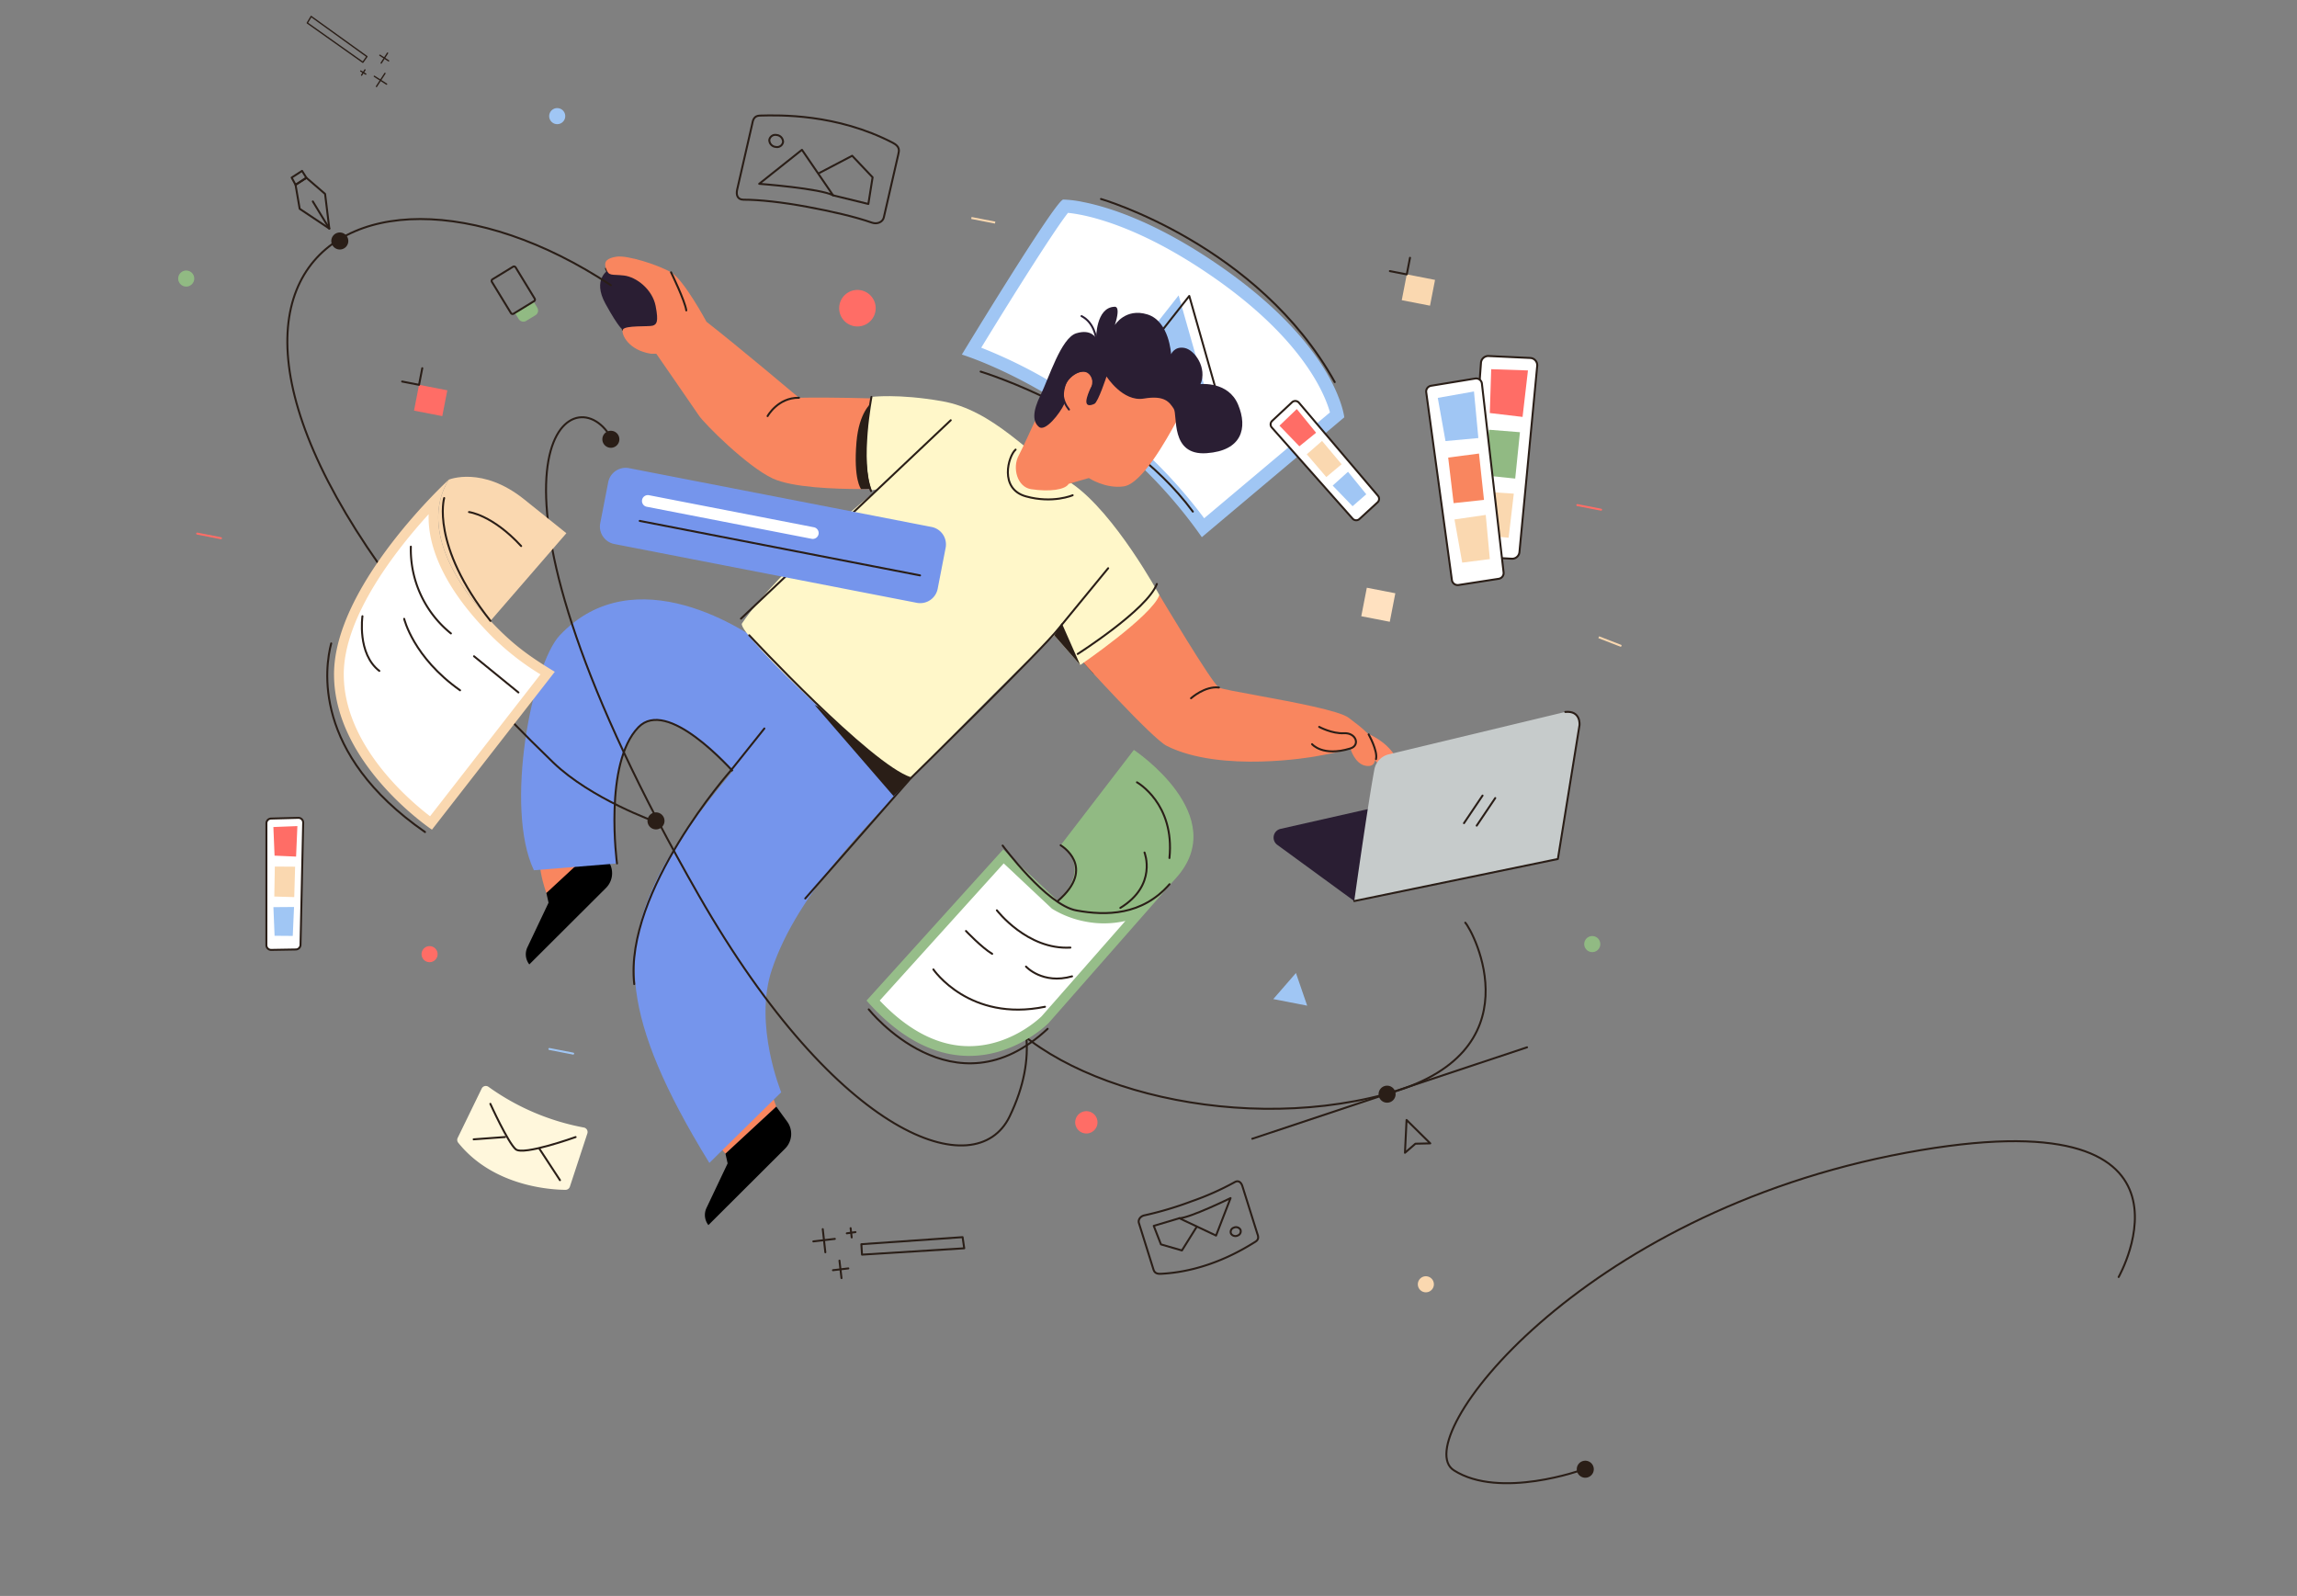 <svg xmlns="http://www.w3.org/2000/svg" xmlns:xlink="http://www.w3.org/1999/xlink" width="1169.133" height="812.292" viewBox="0 0 1169.133 812.292">
  <rect x="0" y="0" width="1169.133" height="812.292" fill="#808080" stroke="none"/>
  <defs>
    <clipPath id="clip-path">
      <rect id="Rectangle_228" data-name="Rectangle 228" width="1070.618" height="619.388" fill="none"/>
    </clipPath>
  </defs>
  <g id="Group_88291" data-name="Group 88291" transform="translate(118.185) rotate(11)">
    <g id="Group_88069" data-name="Group 88069" clip-path="url(#clip-path)">
      <path id="Path_122835" data-name="Path 122835" d="M132.8,147.825C79.275,97.654,16.575,84.713,0,82.068,11.16,51.958,28.412,7.189,32.708.557A63.909,63.909,0,0,1,41.085.079c12.176,0,38.236,2.534,75.934,19.5,54.438,24.5,69.009,52.059,71.872,58.8ZM33.115,0h0" transform="translate(403.509 21.525)" fill="#fff"/>
      <path id="Path_122836" data-name="Path 122836" d="M45.607,6.608c11.912,0,37.441,2.494,74.576,19.205,49.252,22.164,65.167,46.94,69.358,55.322l-52.574,65.093c-31.639-28.806-65.74-44.719-89.325-53.093A248.956,248.956,0,0,0,9.016,82.676C21.35,49.53,34.772,15.408,39.278,6.875c1.464-.137,3.581-.268,6.329-.268m0-6.608A55.494,55.494,0,0,0,35.579.7C31.709,1.989,0,87.992,0,87.992s75.269,7.678,137.637,67.921L197.171,82.2s-9.935-33.462-74.277-62.415C85.19,2.821,58.91,0,45.607,0" transform="translate(398.988 18.3)" fill="#a0c6f4"/>
      <path id="Path_122837" data-name="Path 122837" d="M0,0S74.01,7.477,119.613,49.34" transform="translate(410.039 112.971)" fill="none" stroke="#2a1e17" stroke-linecap="round" stroke-linejoin="round" stroke-width="1"/>
      <path id="Path_122838" data-name="Path 122838" d="M0,53.686,27.61,0,55.987,55.987Z" transform="translate(473.948 55.676)" fill="#a0c6f4"/>
      <path id="Path_122839" data-name="Path 122839" d="M0,53.686,27.61,0,55.987,55.987Z" transform="translate(479.317 54.909)" fill="none" stroke="#2a1e17" stroke-linecap="round" stroke-linejoin="round" stroke-width="1"/>
      <path id="Path_122840" data-name="Path 122840" d="M0,0S82.981,7.475,134.565,68.778" transform="translate(453.399 15.038)" fill="none" stroke="#2a1e17" stroke-linecap="round" stroke-linejoin="round" stroke-width="1"/>
      <path id="Path_122841" data-name="Path 122841" d="M7.548,45.7C2.992,42.349,0,40.1,0,40.1,1.264,38.417,21.234,17.142,32.794,0c0,0-23.383,47.07-25.246,45.7" transform="translate(488.25 207.248)" fill="#2a1e17"/>
      <path id="Path_122842" data-name="Path 122842" d="M0,0C2.224,3.707,3.213,2.223,9.637,1.73s15.568,4.2,18.779,12.109,2.223,9.142.494,10.131-14.084,2.47-14.578,4.941" transform="translate(212.845 97.879)" fill="none" stroke="#2a1e17" stroke-linecap="round" stroke-linejoin="round" stroke-width="1"/>
      <path id="Path_122843" data-name="Path 122843" d="M26.18,9.73,20.423,0,0,34.04l5.361,4.125Z" transform="translate(353.132 490.33)" fill="#f9865f"/>
      <path id="Path_122844" data-name="Path 122844" d="M7.175,25.638S-3.408,8.431,1.132,0L34.894,3.613Z" transform="translate(236.523 390.008)" fill="#f9865f"/>
      <path id="Path_122845" data-name="Path 122845" d="M4.475,28.435,6.5,33.082.261,57.406a8.325,8.325,0,0,0,2.625,8.37L33.762,20.134A10.616,10.616,0,0,0,32.194,6.409L25.294,0Z" transform="translate(239.223 387.211)"/>
      <path id="Path_122846" data-name="Path 122846" d="M15.782,29.426c9.669-.23,21.921-.842,19.471-8.194S23.614-4.5,2.785,1.016c0,0-7.353,6.125,1.837,17.154s11.16,11.256,11.16,11.256" transform="translate(211.393 97.364)" fill="#2a1e33"/>
      <path id="Path_122847" data-name="Path 122847" d="M58.074,135.787s-16.5-48.73-2.539-70.125C67.062,48,104.718,76.725,109.878,80.6l26.943-48.661s-6.22-8.721-21.492-17.259-78.356-34.107-108,12.667C-3.631,44.63-3.8,118.815,17.215,147.245Z" transform="translate(218.04 258.242)" fill="#7595ec"/>
      <path id="Path_122848" data-name="Path 122848" d="M8.15,75.815S-8.355,27.084,5.611,5.69C17.138-11.967,54.794,16.753,59.954,20.624" transform="translate(267.964 318.214)" fill="none" stroke="#2a1e17" stroke-linecap="round" stroke-linejoin="round" stroke-width="1"/>
      <path id="Path_122849" data-name="Path 122849" d="M61.514,0C49.26,12.9,12.929,75.738,4.758,105.772-6.169,145.945-2.061,179.263,58,244.5l29.034-42.288s-20.415-31-16.6-60.218c5.512-42.273,35.594-83.259,50.817-109.257Z" transform="translate(293.347 290.177)" fill="#7595ec"/>
      <path id="Path_122850" data-name="Path 122850" d="M0,0,48.3,37.9,62.729,15.959Z" transform="translate(359.474 295.637)" fill="#2a1e17"/>
      <path id="Path_122851" data-name="Path 122851" d="M0,0Q11.3,2.421,17.215,8.607c3.945,4.125,2.151,6.277.717,7.531S10.937,15.959,6.1,11.656,0,0,0,0" transform="translate(636.864 255.783)" fill="#ff8a66"/>
      <path id="Path_122852" data-name="Path 122852" d="M0,40.1C1.264,38.417,21.234,17.142,32.794,0c0,0,34.947,39.154,38.736,40.418,1.407.469,9.974.357,20.614.248,17.98-.187,41.88-.367,47.171,2.278,8.42,4.211,13.471,6.315,15.578,12.211s2.934,9.745-2.106,10.1c-5.894.421-9.684-7.156-9.684-7.156s-4.815,2.909-17.261,7.577c0,0-44.781,17.385-74.714,8.978C42.955,72.361,0,40.1,0,40.1" transform="translate(488.25 207.248)" fill="#f9865f"/>
      <path id="Path_122853" data-name="Path 122853" d="M4.818.807C.976,2.271-1.36,4.02.865,7.725S4.076,9.951,10.5,9.455s15.568,4.2,18.781,12.109,2.223,9.143.494,10.131S15.691,34.166,15.2,36.637,20.2,46.4,31.57,45.906l2.717-.494S58.192,68.759,61.651,72.22,90.535,92.9,104.54,96.4c10.645,2.661,32.209-.771,45.169-3.3,6.294-1.227,10.559-2.242,10.559-2.242s-9.725-17.519-11.7-44.453c0,0-23.267,3.738-38.728,7.13,0,0-36.078-20.114-53.623-29.01,0,0-15.32-18.779-22.486-21.25S10.007-1.17,4.818.807" transform="translate(211.98 90.153)" fill="#f9865f"/>
      <path id="Path_122854" data-name="Path 122854" d="M7.166,44.006c6.294-1.227,10.557-2.242,10.557-2.242S5.96,26.935,3.983,0c0,0-5.318,5.732-3.664,20.986,2.08,19.172,6.847,23.02,6.847,23.02" transform="translate(354.523 139.251)" fill="#2a1e17"/>
      <path id="Path_122855" data-name="Path 122855" d="M42.728,4.743s.325,32.915,9.143,46.644l3.163-1.265S13.479,98.736.04,130.5c-2.2,5.2,86.277,61.713,99.349,60.922,0,0,43.107-65.793,57.852-85.3l15.844,12.28s31.079-31.474,32.75-42.651c0,0-30.019-36.529-54.578-47.224S104.751-.487,78.372.01C55.535.439,42.728,4.743,42.728,4.743" transform="translate(315.209 131.494)" fill="#fff7c9"/>
      <path id="Path_122856" data-name="Path 122856" d="M15.845,19.157,0,6.879,2.524,0Z" transform="translate(472.45 230.741)" fill="#2a1e17"/>
      <path id="Path_122857" data-name="Path 122857" d="M75.732,28.626C72.958,37.254,64.946,62.216,56.009,65.3s-18.242-.788-18.242-.788l-9.52,4.872c-1.061,3.187-8.575,5.93-18.277,6.3C2.787,75.962-1.587,66.737.539,60.059c.975-3.066,4.622-18.181,4.622-18.181s7.7-28.352,14.791-34.207S33.7-3.983,52.619,3.663C81.586,15.374,75.732,28.626,75.732,28.626" transform="translate(436.666 91.126)" fill="#f9865f"/>
      <path id="Path_122858" data-name="Path 122858" d="M14.05,53.481c-1.272,5.3-6.783,15.9-10.386,13.989s-4.875-6.783-2.331-16.108S6,20.842,13.2,17.026s10.384.636,10.384.636S20.408,2.19,29.733.071c0,0,3.18-1.483,1.908,9.114,0,0,3.6-9.75,15.26-8.478S62.585,18.3,62.585,18.3s.847-4.45,6.145-4.45S82.083,21.69,80.177,30.379c0,0,13.561-4.244,20.77,6.571S107.3,59.628,89.925,64.29C71.753,69.166,71.91,47.97,69.155,45.215S63.433,39.281,53.26,43.1s-20.771-7.417-20.771-7.417S30.794,49.242,29.1,50.514s-5.086,2.967-4.239-3.391S26.766,41.4,26.13,39.7s-3.5-7.044-9.537-2.331c-6.783,5.3-2.544,16.108-2.544,16.108" transform="translate(440.92 67.5)" fill="#2a1e33"/>
      <path id="Path_122859" data-name="Path 122859" d="M4.917,21.053C.875,17.656-1.929,11.675,1.63,5.69S11.008-1.1,12.787,1.164s2.466,6.081.795,10.605" transform="translate(452.937 102.3)" fill="none" stroke="#2a1e33" stroke-linecap="round" stroke-linejoin="round" stroke-width="1"/>
      <path id="Path_122860" data-name="Path 122860" d="M4.475,28.435,6.5,33.082.261,57.406a8.325,8.325,0,0,0,2.625,8.37L33.762,20.134A10.616,10.616,0,0,0,32.194,6.409L25.294,0Z" transform="translate(354.017 500.059)"/>
      <path id="Path_122861" data-name="Path 122861" d="M9.451,9.715S7.087,2.024,0,0" transform="translate(455.056 75.447)" fill="none" stroke="#2a1e33" stroke-linecap="round" stroke-linejoin="round" stroke-width="1"/>
      <line id="Line_36" data-name="Line 36" y1="119.489" x2="85.54" transform="translate(314.281 140.183)" fill="none" stroke="#2a1e17" stroke-linecap="round" stroke-linejoin="round" stroke-width="1"/>
      <path id="Path_122862" data-name="Path 122862" d="M2.027,0c-3.081,4.008-4.485,21.25,9.694,22.37s23.243-5.109,23.243-5.109" transform="translate(433.05 148.542)" fill="none" stroke="#2a1e17" stroke-linecap="round" stroke-linejoin="round" stroke-width="1"/>
      <path id="Path_122863" data-name="Path 122863" d="M0,0S9.778,12.941,11.314,17.552" transform="translate(245.708 93.432)" fill="none" stroke="#2a1e17" stroke-linecap="round" stroke-linejoin="round" stroke-width="1"/>
      <path id="Path_122864" data-name="Path 122864" d="M0,9.33s6.533,5.379,19.542-1.581c4.718-2.524,1.358-8.5-4.612-7S1.867,0,1.867,0" transform="translate(611.811 257.6)" fill="none" stroke="#2a1e17" stroke-linecap="round" stroke-linejoin="round" stroke-width="1"/>
      <path id="Path_122865" data-name="Path 122865" d="M0,0S6.269,7.311,6.1,11.656" transform="translate(639.104 256.53)" fill="none" stroke="#2a1e17" stroke-linecap="round" stroke-linejoin="round" stroke-width="1"/>
      <path id="Path_122866" data-name="Path 122866" d="M0,8.068S5.666.517,12.91,0" transform="translate(546.869 247.666)" fill="none" stroke="#2a1e17" stroke-linecap="round" stroke-linejoin="round" stroke-width="1"/>
      <path id="Path_122867" data-name="Path 122867" d="M0,12.2S3.309,1.893,13.909,0" transform="translate(307.908 143.692)" fill="none" stroke="#2a1e17" stroke-linecap="round" stroke-linejoin="round" stroke-width="1"/>
      <path id="Path_122868" data-name="Path 122868" d="M43.122,0,30.477,24.191S-11.218,94.753,2.929,140.34" transform="translate(293.512 312.288)" fill="none" stroke="#2a1e17" stroke-linecap="round" stroke-linejoin="round" stroke-width="1"/>
      <path id="Path_122869" data-name="Path 122869" d="M0,194.422,41.026,124.1S94.8,46.109,100.3,35.105L119.273,0" transform="translate(373.573 198.82)" fill="none" stroke="#2a1e17" stroke-linecap="round" stroke-linejoin="round" stroke-width="1"/>
      <path id="Path_122870" data-name="Path 122870" d="M0,0S72.956,53.191,94.59,55.753" transform="translate(320.009 267.162)" fill="none" stroke="#2a1e17" stroke-linecap="round" stroke-linejoin="round" stroke-width="1"/>
      <path id="Path_122871" data-name="Path 122871" d="M0,0S-.066,33.381,8.934,47.065" transform="translate(357.937 136.236)" fill="none" stroke="#2a1e17" stroke-linecap="round" stroke-linejoin="round" stroke-width="1"/>
      <path id="Path_122872" data-name="Path 122872" d="M32.75,0C30.458,13.759,0,42.651,0,42.651" transform="translate(485.952 201.957)" fill="none" stroke="#2a1e17" stroke-linecap="round" stroke-linejoin="round" stroke-width="1"/>
      <path id="Path_122873" data-name="Path 122873" d="M8.664,4.333A4.332,4.332,0,1,1,4.331,0,4.333,4.333,0,0,1,8.664,4.333" transform="translate(287.129 364.641)" fill="#2a1e17"/>
      <path id="Path_122874" data-name="Path 122874" d="M2.394,16.571,0,0,14.132,9.4l-7.4,1.612Z" transform="translate(695.511 445.493)" fill="none" stroke="#2a1e17" stroke-linecap="round" stroke-linejoin="round" stroke-width="1"/>
      <path id="Path_122875" data-name="Path 122875" d="M26.459,4.945C-.322-18.685-44.577,40.241,117.365,227.8c93.418,108.193,166.819,117.9,176.762,80.256,17.838-67.531-46.584-84.6-22.613-58.151,34.856,38.46,134,46.586,207.882,10.695,72.9-35.414,28.089-90.412,23.563-93.62" transform="translate(202.725 174.249)" fill="none" stroke="#2a1e17" stroke-linecap="round" stroke-linejoin="round" stroke-width="1"/>
      <path id="Path_122876" data-name="Path 122876" d="M8.664,4.333A4.332,4.332,0,1,1,4.331,0,4.333,4.333,0,0,1,8.664,4.333" transform="translate(678.955 430.178)" fill="#2a1e17"/>
      <line id="Line_37" data-name="Line 37" y1="72.376" x2="128.41" transform="translate(620.249 397.492)" fill="none" stroke="#2a1e17" stroke-linecap="round" stroke-linejoin="round" stroke-width="1"/>
      <path id="Path_122877" data-name="Path 122877" d="M8.664,4.333A4.332,4.332,0,1,1,4.331,0,4.333,4.333,0,0,1,8.664,4.333" transform="translate(227.524 178.364)" fill="#2a1e17"/>
      <path id="Path_122878" data-name="Path 122878" d="M18.588,9.294A9.294,9.294,0,1,1,9.294,0a9.294,9.294,0,0,1,9.294,9.294" transform="translate(333.021 83.966)" fill="#ff6d66"/>
      <path id="Path_122879" data-name="Path 122879" d="M4.085,0A4.086,4.086,0,1,0,8.17,4.085,4.085,4.085,0,0,0,4.085,0" transform="translate(169.584 22.372)" fill="#a0c6f4"/>
      <path id="Path_122880" data-name="Path 122880" d="M8.172,4.085A4.086,4.086,0,1,1,4.087,0,4.085,4.085,0,0,1,8.172,4.085" transform="translate(717.029 521.64)" fill="#fad8b0"/>
      <path id="Path_122881" data-name="Path 122881" d="M46.544,65.253,2.622,44.641a4.56,4.56,0,0,1,.1-8.3L84.436.386A4.558,4.558,0,0,1,88.07.37L144.2,24.461Z" transform="translate(601.572 275.955)" fill="#2a1e33"/>
      <path id="Path_122882" data-name="Path 122882" d="M0,47.774c.112,18.175,2.721,67.739,2.721,67.739l97.652-40.791L98.184,5.75A5.932,5.932,0,0,0,89.8.54L5.716,38.857A9.738,9.738,0,0,0,0,47.774" transform="translate(645.395 225.695)" fill="#c6cbcb"/>
      <path id="Path_122883" data-name="Path 122883" d="M0,115.417,97.652,74.626,95.464,5.653s-.651-7.53-8.389-5.209" transform="translate(648.115 225.791)" fill="none" stroke="#2a1e17" stroke-linecap="round" stroke-linejoin="round" stroke-width="1"/>
      <line id="Line_38" data-name="Line 38" y1="15.584" x2="6.593" transform="translate(695.381 276.052)" fill="none" stroke="#2a1e17" stroke-linecap="round" stroke-linejoin="round" stroke-width="1"/>
      <line id="Line_39" data-name="Line 39" y1="15.584" x2="6.593" transform="translate(701.974 276.052)" fill="none" stroke="#2a1e17" stroke-linecap="round" stroke-linejoin="round" stroke-width="1"/>
      <path id="Path_122884" data-name="Path 122884" d="M8.172,4.085A4.086,4.086,0,1,1,4.087,0,4.085,4.085,0,0,1,8.172,4.085" transform="translate(187.195 453.455)" fill="#ff6d66"/>
      <path id="Path_122885" data-name="Path 122885" d="M11.354,5.676A5.677,5.677,0,1,1,5.678,0a5.676,5.676,0,0,1,5.676,5.676" transform="translate(530.083 472.105)" fill="#ff6d66"/>
      <path id="Path_122886" data-name="Path 122886" d="M10.533.229A121.237,121.237,0,0,0,62.123,11.29a2.324,2.324,0,0,1,2.308,2.62L60.866,42.2a2.327,2.327,0,0,1-1.883,2C51.752,45.559,22.605,49.559.8,31.07A2.321,2.321,0,0,1,.08,28.7l7.2-26.971a2.326,2.326,0,0,1,3.249-1.5" transform="translate(223.09 517.89)" fill="#fff7dc"/>
      <path id="Path_122887" data-name="Path 122887" d="M0,0S12.6,17.7,17.086,20.231,45.823,8.314,45.823,8.314" transform="translate(236.185 526.432)" fill="none" stroke="#2a1e17" stroke-linecap="round" stroke-linejoin="round" stroke-width="1"/>
      <line id="Line_40" data-name="Line 40" x2="13.23" y2="13.6" transform="translate(265.144 544.197)" fill="none" stroke="#2a1e17" stroke-linecap="round" stroke-linejoin="round" stroke-width="1"/>
      <line id="Line_41" data-name="Line 41" x1="15.475" y2="4.207" transform="translate(231.288 541.576)" fill="none" stroke="#2a1e17" stroke-linecap="round" stroke-linejoin="round" stroke-width="1"/>
      <rect id="Rectangle_224" data-name="Rectangle 224" width="14.781" height="14.781" transform="translate(623.971 183.442)" fill="#ffe1c0"/>
      <path id="Path_122888" data-name="Path 122888" d="M8.787,0l4.394,7.61,4.392,7.609H0L4.392,7.61Z" transform="translate(617.187 382.827)" fill="#a0c6f4"/>
      <path id="Path_122889" data-name="Path 122889" d="M0,43.322,1.15,8.775C1.029,5.55,2.342,4.523,4.33,4.083c9.386-2.076,37.912-8.435,68.94.737C77.279,6,77.152,8.127,77.087,10.037l-1.11,32.936c-.081,2.418-2.608,4.169-5.428,3.756C61.491,45.4,49.17,44.993,36.656,45.1c-12.928.109-24.449,1.07-32.51,2.623C1.069,48.314-.084,46.021,0,43.322Z" transform="translate(270.71 2.382)" fill="none" stroke="#2a1e17" stroke-linecap="round" stroke-linejoin="round" stroke-width="1"/>
      <path id="Path_122890" data-name="Path 122890" d="M0,21.141,18.057,0,38.049,19.731C31.155,17.486,0,21.141,0,21.141Z" transform="translate(281.157 19.513)" fill="none" stroke="#2a1e17" stroke-linecap="round" stroke-linejoin="round" stroke-width="1"/>
      <path id="Path_122891" data-name="Path 122891" d="M0,11.684,14.6,0,26.9,8.782l.461,13.728L8.922,21.627" transform="translate(310.285 17.615)" fill="none" stroke="#2a1e17" stroke-linecap="round" stroke-linejoin="round" stroke-width="1"/>
      <path id="Path_122892" data-name="Path 122892" d="M7.084,2.828A3.088,3.088,0,0,1,3.9,6.038,3.56,3.56,0,0,1,.017,3.216,3.088,3.088,0,0,1,3.205.006,3.561,3.561,0,0,1,7.084,2.828Z" transform="translate(281.933 14.577)" fill="none" stroke="#2a1e17" stroke-linecap="round" stroke-linejoin="round" stroke-width="1"/>
      <path id="Path_122893" data-name="Path 122893" d="M48.44,1.994l12.115,22.37c1.275,2,.823,3.144-.276,4.161-5.19,4.809-20.946,19.453-44.065,25.161-2.987.738-3.7-.657-4.364-1.895L.311,30.457c-.847-1.566.106-3.618,2.052-4.4A175.943,175.943,0,0,0,24.5,14.489,141.077,141.077,0,0,0,44.173.739C45.907-.781,47.493.246,48.44,1.994Z" transform="translate(571.486 492.54)" fill="none" stroke="#2a1e17" stroke-linecap="round" stroke-linejoin="round" stroke-width="1"/>
      <path id="Path_122894" data-name="Path 122894" d="M23.646,0,20.033,20.142,0,15.041C5.214,13.906,23.646,0,23.646,0Z" transform="translate(591.523 501.624)" fill="none" stroke="#2a1e17" stroke-linecap="round" stroke-linejoin="round" stroke-width="1"/>
      <path id="Path_122895" data-name="Path 122895" d="M21.407,3,16.476,15.849l-11.078-1L0,6.3,12.044,0" transform="translate(579.48 516.664)" fill="none" stroke="#2a1e17" stroke-linecap="round" stroke-linejoin="round" stroke-width="1"/>
      <path id="Path_122896" data-name="Path 122896" d="M.381,3.73A2.274,2.274,0,0,1,1.213.506a2.621,2.621,0,0,1,3.512.35A2.274,2.274,0,0,1,3.893,4.08,2.621,2.621,0,0,1,.381,3.73Z" transform="translate(618.439 515.584)" fill="none" stroke="#2a1e17" stroke-linecap="round" stroke-linejoin="round" stroke-width="1"/>
      <path id="Path_122897" data-name="Path 122897" d="M.953,15.589,50.173,53.262a2.432,2.432,0,0,0,3.434-.487L61.037,42.7a2.43,2.43,0,0,0-.438-3.342L12.076.534a2.431,2.431,0,0,0-3.489.472L.461,12.233a2.434,2.434,0,0,0,.492,3.357" transform="translate(559.998 97.052)" fill="#fff"/>
      <path id="Path_122898" data-name="Path 122898" d="M.953,15.589,50.173,53.262a2.432,2.432,0,0,0,3.434-.487L61.037,42.7a2.43,2.43,0,0,0-.438-3.342L12.076.534a2.431,2.431,0,0,0-3.489.472L.461,12.233A2.434,2.434,0,0,0,.953,15.589Z" transform="translate(559.998 97.052)" fill="none" stroke="#2a1e17" stroke-linecap="round" stroke-linejoin="round" stroke-width="1"/>
      <path id="Path_122899" data-name="Path 122899" d="M0,9.988l11.937,8.375,7.042-8.4L7.041,0Z" transform="translate(564.594 100.972)" fill="#ff6d66"/>
      <path id="Path_122900" data-name="Path 122900" d="M0,8.162l11.952,9.482,6.406-7.881L6.327,0Z" transform="translate(581.024 114.44)" fill="#fad8b0"/>
      <path id="Path_122901" data-name="Path 122901" d="M0,8.392l11.937,8.375,5.684-7.3L6.315,0Z" transform="translate(596.996 127.336)" fill="#a0c6f4"/>
      <path id="Path_122902" data-name="Path 122902" d="M.026,7.235l11.215,94.253a3.723,3.723,0,0,0,4.2,3.249l18.991-2.6a3.724,3.724,0,0,0,3.2-4.049L28.43,3.363A3.724,3.724,0,0,0,24.186.04l-21,3.073A3.721,3.721,0,0,0,.026,7.235" transform="translate(659.132 52.74)" fill="#fff"/>
      <path id="Path_122903" data-name="Path 122903" d="M.026,7.235l11.215,94.253a3.723,3.723,0,0,0,4.2,3.249l18.991-2.6a3.724,3.724,0,0,0,3.2-4.049L28.43,3.363A3.724,3.724,0,0,0,24.186.04l-21,3.073A3.721,3.721,0,0,0,.026,7.235Z" transform="translate(659.132 52.74)" fill="none" stroke="#2a1e17" stroke-linecap="round" stroke-linejoin="round" stroke-width="1"/>
      <path id="Path_122904" data-name="Path 122904" d="M0,2.939,3.555,24.984,20.3,23.738,18.482,0Z" transform="translate(664.895 59.239)" fill="#ff6d66"/>
      <path id="Path_122905" data-name="Path 122905" d="M0,1.771,2.356,25.015l15.492-1.386L15.715,0Z" transform="translate(669.663 90.872)" fill="#91ba83"/>
      <path id="Path_122906" data-name="Path 122906" d="M0,2.03,3.555,24.075l14.089-1.561L15.954,0Z" transform="translate(672.314 122.161)" fill="#fad8b0"/>
      <path id="Path_122907" data-name="Path 122907" d="M.159,11.823l31.06,91.3a2.96,2.96,0,0,0,3.806,1.832l19.453-7a2.961,2.961,0,0,0,1.82-3.68L27.133,2.07A2.96,2.96,0,0,0,23.281.186L1.934,8.092A2.963,2.963,0,0,0,.159,11.823" transform="translate(634.515 68.218)" fill="#fff"/>
      <path id="Path_122908" data-name="Path 122908" d="M.159,11.823l31.06,91.3a2.96,2.96,0,0,0,3.806,1.832l19.453-7a2.961,2.961,0,0,0,1.82-3.68L27.133,2.07A2.96,2.96,0,0,0,23.281.186L1.934,8.092A2.963,2.963,0,0,0,.159,11.823Z" transform="translate(634.515 68.218)" fill="none" stroke="#2a1e17" stroke-linecap="round" stroke-linejoin="round" stroke-width="1"/>
      <path id="Path_122909" data-name="Path 122909" d="M0,6.718,8.061,27.543l16.121-4.7L17.466,0Z" transform="translate(640.982 74.987)" fill="#a0c6f4"/>
      <path id="Path_122910" data-name="Path 122910" d="M0,5,7.138,27.247,22,22.669,15,0Z" transform="translate(651.982 105.513)" fill="#f9865f"/>
      <path id="Path_122911" data-name="Path 122911" d="M0,5.3,8.061,26.127,21.518,21.67,15.185,0Z" transform="translate(661.135 135.518)" fill="#fad8b0"/>
      <path id="Path_122912" data-name="Path 122912" d="M165.9,39.332H9.059A9.06,9.06,0,0,1,0,30.273V9.059A9.061,9.061,0,0,1,9.059,0H165.9a9.06,9.06,0,0,1,9.059,9.059V30.273a9.059,9.059,0,0,1-9.059,9.059" transform="translate(234.698 195.357)" fill="#7595ec"/>
      <path id="Path_122913" data-name="Path 122913" d="M88.5,5.985H2.992A2.992,2.992,0,0,1,2.992,0H88.5a2.992,2.992,0,1,1,0,5.985" transform="translate(253.34 206.937)" fill="#fff"/>
      <line id="Line_42" data-name="Line 42" x2="145.357" transform="translate(254.195 220.676)" fill="none" stroke="#2a1e17" stroke-linecap="round" stroke-linejoin="round" stroke-width="1"/>
      <path id="Path_122914" data-name="Path 122914" d="M10.67,2.711,8.194,0,0,7.483l2.476,2.711a2.8,2.8,0,0,0,3.961.18l4.054-3.7a2.8,2.8,0,0,0,.178-3.96" transform="translate(171.634 121.372)" fill="#91ba83"/>
      <path id="Rectangle_225" data-name="Rectangle 225" d="M.979,0H13.173a.981.981,0,0,1,.981.981V19.553a.979.979,0,0,1-.979.979H.98a.98.98,0,0,1-.98-.98V.979A.979.979,0,0,1,.979,0Z" transform="translate(156.475 114.894) rotate(-42.41)" fill="none" stroke="#2a1e17" stroke-linecap="round" stroke-linejoin="round" stroke-width="1"/>
      <rect id="Rectangle_226" data-name="Rectangle 226" width="14.654" height="13.381" transform="translate(130.726 174.115)" fill="#ff6d66"/>
      <path id="Path_122915" data-name="Path 122915" d="M8.765,0V8.61H0" transform="translate(121.959 165.506)" fill="none" stroke="#2a1e17" stroke-linecap="round" stroke-linejoin="round" stroke-width="1"/>
      <rect id="Rectangle_227" data-name="Rectangle 227" width="14.654" height="13.381" transform="translate(613.501 23.015)" fill="#fad8b0"/>
      <path id="Path_122916" data-name="Path 122916" d="M8.765,0V8.61H0" transform="translate(604.735 14.404)" fill="none" stroke="#2a1e17" stroke-linecap="round" stroke-linejoin="round" stroke-width="1"/>
      <path id="Path_122917" data-name="Path 122917" d="M157.662,16.8C5.744-46.178-111.21,75.106,175.161,260.828c22.551,14.625,57.132,19.755,57.132,19.755" transform="translate(59.23 88.925)" fill="none" stroke="#2a1e17" stroke-linecap="round" stroke-linejoin="round" stroke-width="1"/>
      <path id="Path_122918" data-name="Path 122918" d="M8.664,4.333A4.332,4.332,0,1,1,4.331,0,4.333,4.333,0,0,1,8.664,4.333" transform="translate(72.837 105.623)" fill="#2a1e17"/>
      <path id="Path_122919" data-name="Path 122919" d="M0,4.551,4.741,0l10.9,6.236,5.478,16.9-16.729-7Z" transform="translate(49.602 81.629)" fill="none" stroke="#2a1e17" stroke-linecap="round" stroke-linejoin="round" stroke-width="1"/>
      <path id="Path_122920" data-name="Path 122920" d="M7.4,3.035,2.655,7.586,0,4.363,4.551,0Z" transform="translate(46.947 78.594)" fill="none" stroke="#2a1e17" stroke-linecap="round" stroke-linejoin="round" stroke-width="1"/>
      <line id="Line_43" data-name="Line 43" x1="10.878" y1="11.952" transform="translate(59.841 92.815)" fill="none" stroke="#2a1e17" stroke-linecap="round" stroke-linejoin="round" stroke-width="1"/>
      <path id="Path_122921" data-name="Path 122921" d="M.045,5.9,11.853,66.744a2.433,2.433,0,0,0,2.893,1.916l12.242-2.6a2.43,2.43,0,0,0,1.891-2.79L18.358,2.02A2.432,2.432,0,0,0,15.434.059l-13.529,3A2.43,2.43,0,0,0,.045,5.9" transform="translate(97.008 402.132)" fill="#fff"/>
      <path id="Path_122922" data-name="Path 122922" d="M.045,5.9,11.853,66.744a2.433,2.433,0,0,0,2.893,1.916l12.242-2.6a2.43,2.43,0,0,0,1.891-2.79L18.358,2.02A2.432,2.432,0,0,0,15.434.059l-13.529,3A2.43,2.43,0,0,0,.045,5.9Z" transform="translate(97.008 402.132)" fill="none" stroke="#2a1e17" stroke-linecap="round" stroke-linejoin="round" stroke-width="1"/>
      <path id="Path_122923" data-name="Path 122923" d="M0,2.8,3.368,16.984l10.847-1.612L11.9,0Z" transform="translate(100.893 406.394)" fill="#ff6d66"/>
      <path id="Path_122924" data-name="Path 122924" d="M0,1.9,2.645,16.931l10.024-1.644L10.149,0Z" transform="translate(105.454 426.899)" fill="#fad8b0"/>
      <path id="Path_122925" data-name="Path 122925" d="M0,2.085,3.368,16.272l9.1-1.69L10.293,0Z" transform="translate(108.688 447.138)" fill="#a0c6f4"/>
      <path id="Path_122926" data-name="Path 122926" d="M0,13.359,49.9,0l1.9,5.408L1.341,18.508Z" transform="translate(435.177 547.166)" fill="none" stroke="#2a1e17" stroke-linecap="round" stroke-linejoin="round" stroke-width="1"/>
      <line id="Line_44" data-name="Line 44" x2="1.439" y2="4.531" transform="translate(428.253 553.547)" fill="none" stroke="#2a1e17" stroke-linecap="round" stroke-linejoin="round" stroke-width="1"/>
      <line id="Line_45" data-name="Line 45" y1="1.447" x2="4.211" transform="translate(426.847 555.054)" fill="none" stroke="#2a1e17" stroke-linecap="round" stroke-linejoin="round" stroke-width="1"/>
      <line id="Line_46" data-name="Line 46" x2="2.716" y2="8.547" transform="translate(425.831 570.848)" fill="none" stroke="#2a1e17" stroke-linecap="round" stroke-linejoin="round" stroke-width="1"/>
      <line id="Line_47" data-name="Line 47" y1="2.382" x2="7.498" transform="translate(423.519 573.885)" fill="none" stroke="#2a1e17" stroke-linecap="round" stroke-linejoin="round" stroke-width="1"/>
      <line id="Line_48" data-name="Line 48" x2="3.542" y2="11.319" transform="translate(414.428 556.742)" fill="none" stroke="#2a1e17" stroke-linecap="round" stroke-linejoin="round" stroke-width="1"/>
      <line id="Line_49" data-name="Line 49" y1="3.355" x2="10.508" transform="translate(410.907 560.437)" fill="none" stroke="#2a1e17" stroke-linecap="round" stroke-linejoin="round" stroke-width="1"/>
      <path id="Path_122927" data-name="Path 122927" d="M31.58,17.871,0,3.616,1.308,0,33.07,14.628Z" transform="translate(39.74 0.555)" fill="none" stroke="#2a1e17" stroke-linecap="round" stroke-linejoin="round" stroke-width="0.671"/>
      <line id="Line_50" data-name="Line 50" y1="2.964" x2="1.176" transform="translate(71.95 22.025)" fill="none" stroke="#2a1e17" stroke-linecap="round" stroke-linejoin="round" stroke-width="0.671"/>
      <line id="Line_51" data-name="Line 51" x1="2.8" y1="1.037" transform="translate(71.135 23.014)" fill="none" stroke="#2a1e17" stroke-linecap="round" stroke-linejoin="round" stroke-width="0.671"/>
      <line id="Line_52" data-name="Line 52" y1="5.59" x2="2.22" transform="translate(80.555 11.445)" fill="none" stroke="#2a1e17" stroke-linecap="round" stroke-linejoin="round" stroke-width="0.671"/>
      <line id="Line_53" data-name="Line 53" x1="4.905" y1="1.948" transform="translate(79.152 13.256)" fill="none" stroke="#2a1e17" stroke-linecap="round" stroke-linejoin="round" stroke-width="0.671"/>
      <line id="Line_54" data-name="Line 54" y1="7.381" x2="2.969" transform="translate(80.485 21.82)" fill="none" stroke="#2a1e17" stroke-linecap="round" stroke-linejoin="round" stroke-width="0.671"/>
      <line id="Line_55" data-name="Line 55" x1="6.88" y1="2.721" transform="translate(78.425 24.315)" fill="none" stroke="#2a1e17" stroke-linecap="round" stroke-linejoin="round" stroke-width="0.671"/>
      <path id="Path_122928" data-name="Path 122928" d="M36.854,70.387C14.594,54.362-7.274,29.458,2.319,3.876c0,0,15.35-10.234,39.651,2.557l24.3,12.791Z" transform="translate(152.477 214.729)" fill="#fad8b0"/>
      <path id="Path_122929" data-name="Path 122929" d="M61.467,161.8c-10.014-4.733-52.779-27-60.39-65.038C-5.5,63.885,19.64,19.572,32.231,0c-.808,25.985,25.286,47.98,37.875,57.046,12.756,9.181,22.138,13.673,35.075,18.531Z" transform="translate(117.774 230.083)" fill="#fff"/>
      <path id="Path_122930" data-name="Path 122930" d="M32.795,19.209C35.525,36.48,48.706,54.383,71.139,70.534a134.24,134.24,0,0,0,33.067,17.857l-41.373,81.6c-12.606-6.272-49.9-27.521-56.846-62.236C.215,78.89,19.782,40.611,32.795,19.209M39.5,0S-7.826,63.955,1.127,108.722s63.955,67.792,63.955,67.792L111.128,85.7c-14.388-5.276-23.737-9.571-37.092-19.187C51.775,50.486,29.907,25.582,39.5,0" transform="translate(115.296 218.603)" fill="#fad8b0"/>
      <path id="Path_122931" data-name="Path 122931" d="M0,0A54.879,54.879,0,0,0,28.443,39.455" transform="translate(142.35 255.77)" fill="none" stroke="#2a1e17" stroke-linecap="round" stroke-linejoin="round" stroke-width="1"/>
      <line id="Line_56" data-name="Line 56" x2="25.691" y2="13.762" transform="translate(184.557 304.399)" fill="none" stroke="#2a1e17" stroke-linecap="round" stroke-linejoin="round" stroke-width="1"/>
      <path id="Path_122932" data-name="Path 122932" d="M0,0S8.258,18.351,34.866,30.278" transform="translate(146.021 292.471)" fill="none" stroke="#2a1e17" stroke-linecap="round" stroke-linejoin="round" stroke-width="1"/>
      <path id="Path_122933" data-name="Path 122933" d="M0,0S.917,19.268,13.762,25.691" transform="translate(124.917 295.223)" fill="none" stroke="#2a1e17" stroke-linecap="round" stroke-linejoin="round" stroke-width="1"/>
      <path id="Path_122934" data-name="Path 122934" d="M.03,0S-2.35,24.744,35.083,56.873" transform="translate(154.249 228.244)" fill="none" stroke="#2a1e17" stroke-linecap="round" stroke-linejoin="round" stroke-width="1"/>
      <path id="Path_122935" data-name="Path 122935" d="M0,.014S11.929-.9,29.361,11.943" transform="translate(168.041 232.817)" fill="none" stroke="#2a1e17" stroke-linecap="round" stroke-linejoin="round" stroke-width="1"/>
      <path id="Path_122936" data-name="Path 122936" d="M.109,0C-.658,12.271.875,56.754,65.3,85.131" transform="translate(111.839 311.837)" fill="none" stroke="#2a1e17" stroke-linecap="round" stroke-linejoin="round" stroke-width="1"/>
      <path id="Path_122937" data-name="Path 122937" d="M27.326,0,0,54.765s18.535,6.821,4.046,28.068c0,0,34.256,14.2,56.671-22.693S27.326,0,27.326,0" transform="translate(496.002 287.089)" fill="#91ba83"/>
      <path id="Path_122938" data-name="Path 122938" d="M43.411,101.471c-13.83,0-28.425-5.646-43.411-16.79L51.121,0,81.526,19.146l.193.081A47,47,0,0,0,98.32,22.1a45.831,45.831,0,0,0,26.821-8.476L87.772,77.555c-.086.126-16.174,23.915-44.361,23.917" transform="translate(417.38 352.985)" fill="#fff"/>
      <path id="Path_122939" data-name="Path 122939" d="M55.211,9.2,83.3,26.885l.355.225.388.16A49.72,49.72,0,0,0,101.6,30.336a48.753,48.753,0,0,0,20-4.194l-32.6,55.779c-1.066,1.551-16.2,22.828-42.3,22.828-12.733,0-26.211-5.035-40.114-14.975Zm87.4-9.2C129.948,20.847,113.506,25.38,101.6,25.38a44.74,44.74,0,0,1-15.654-2.688L53.577,2.313,0,91.066C17.942,104.9,33.59,109.7,46.684,109.7c29.933,0,46.5-25.144,46.5-25.144Z" transform="translate(414.106 347.229)" fill="#96bd89"/>
      <path id="Path_122940" data-name="Path 122940" d="M0,0S20.382,7.2,4.046,28.068" transform="translate(496.002 341.854)" fill="none" stroke="#2a1e17" stroke-linecap="round" stroke-linejoin="round" stroke-width="1"/>
      <path id="Path_122941" data-name="Path 122941" d="M0,0S27.762,25.43,43.132,25.258,76.521,21.427,87.153,3.094" transform="translate(467.051 347.639)" fill="none" stroke="#2a1e17" stroke-linecap="round" stroke-linejoin="round" stroke-width="1"/>
      <path id="Path_122942" data-name="Path 122942" d="M0,0S19.055,16.922,40.365,11.486" transform="translate(470.457 380.537)" fill="none" stroke="#2a1e17" stroke-linecap="round" stroke-linejoin="round" stroke-width="1"/>
      <path id="Path_122943" data-name="Path 122943" d="M0,0S10,7.493,23.973.406" transform="translate(490.472 405.823)" fill="none" stroke="#2a1e17" stroke-linecap="round" stroke-linejoin="round" stroke-width="1"/>
      <path id="Path_122944" data-name="Path 122944" d="M0,0S23.069,22.942,59.384,7.809" transform="translate(444.479 416.25)" fill="none" stroke="#2a1e17" stroke-linecap="round" stroke-linejoin="round" stroke-width="1"/>
      <path id="Path_122945" data-name="Path 122945" d="M0,0S9.413,6.73,15.308,8.877" transform="translate(457.032 393.875)" fill="none" stroke="#2a1e17" stroke-linecap="round" stroke-linejoin="round" stroke-width="1"/>
      <path id="Path_122946" data-name="Path 122946" d="M0,0S21.062,6.889,23.585,34.679" transform="translate(528.022 302.984)" fill="none" stroke="#2a1e17" stroke-linecap="round" stroke-linejoin="round" stroke-width="1"/>
      <path id="Path_122947" data-name="Path 122947" d="M6.692,0S16.389,15,0,30.011" transform="translate(531.917 337.328)" fill="none" stroke="#2a1e17" stroke-linecap="round" stroke-linejoin="round" stroke-width="1"/>
      <path id="Path_122948" data-name="Path 122948" d="M0,7.67S52.885,52.964,91.268,0" transform="translate(416.059 434.813)" fill="none" stroke="#2a1e17" stroke-linecap="round" stroke-linejoin="round" stroke-width="1"/>
      <line id="Line_57" data-name="Line 57" x2="12.328" transform="translate(34.322 269.994)" fill="none" stroke="#ff6d66" stroke-linecap="round" stroke-linejoin="round" stroke-width="1"/>
      <line id="Line_58" data-name="Line 58" x2="12.328" transform="translate(721.115 121.706)" fill="none" stroke="#ff6d66" stroke-linecap="round" stroke-linejoin="round" stroke-width="1"/>
      <line id="Line_59" data-name="Line 59" x2="12.328" transform="translate(390.489 37.116)" fill="none" stroke="#fad8b0" stroke-width="1"/>
      <line id="Line_60" data-name="Line 60" x2="12.135" y2="2.181" transform="translate(744.653 185.653)" fill="none" stroke="#fad8b0" stroke-width="1"/>
      <line id="Line_61" data-name="Line 61" x2="12.328" transform="translate(260.351 493.284)" fill="none" stroke="#a0c6f4" stroke-linecap="round" stroke-linejoin="round" stroke-width="1"/>
      <path id="Path_122949" data-name="Path 122949" d="M8.172,4.085A4.086,4.086,0,1,1,4.087,0,4.085,4.085,0,0,1,8.172,4.085" transform="translate(767.129 335.509)" fill="#91ba83"/>
      <path id="Path_122950" data-name="Path 122950" d="M8.172,4.085A4.086,4.086,0,1,1,4.087,0,4.085,4.085,0,0,1,8.172,4.085" transform="translate(-0.002 139.55)" fill="#91ba83"/>
      <path id="Path_122951" data-name="Path 122951" d="M3.026,8.464A4.333,4.333,0,1,1,8.464,5.641,4.333,4.333,0,0,1,3.026,8.464" transform="translate(814.392 598.305)" fill="#2a1e17"/>
      <path id="Path_122952" data-name="Path 122952" d="M319.034,60.4s34.015-101.283-118.057-41.53C42.874,80.988-20.269,211.246,5.633,221.526s64.482-12.913,64.482-12.913" transform="translate(747.509 394.409)" fill="none" stroke="#2a1e17" stroke-linecap="round" stroke-linejoin="round" stroke-width="1"/>
    </g>
  </g>
</svg>

